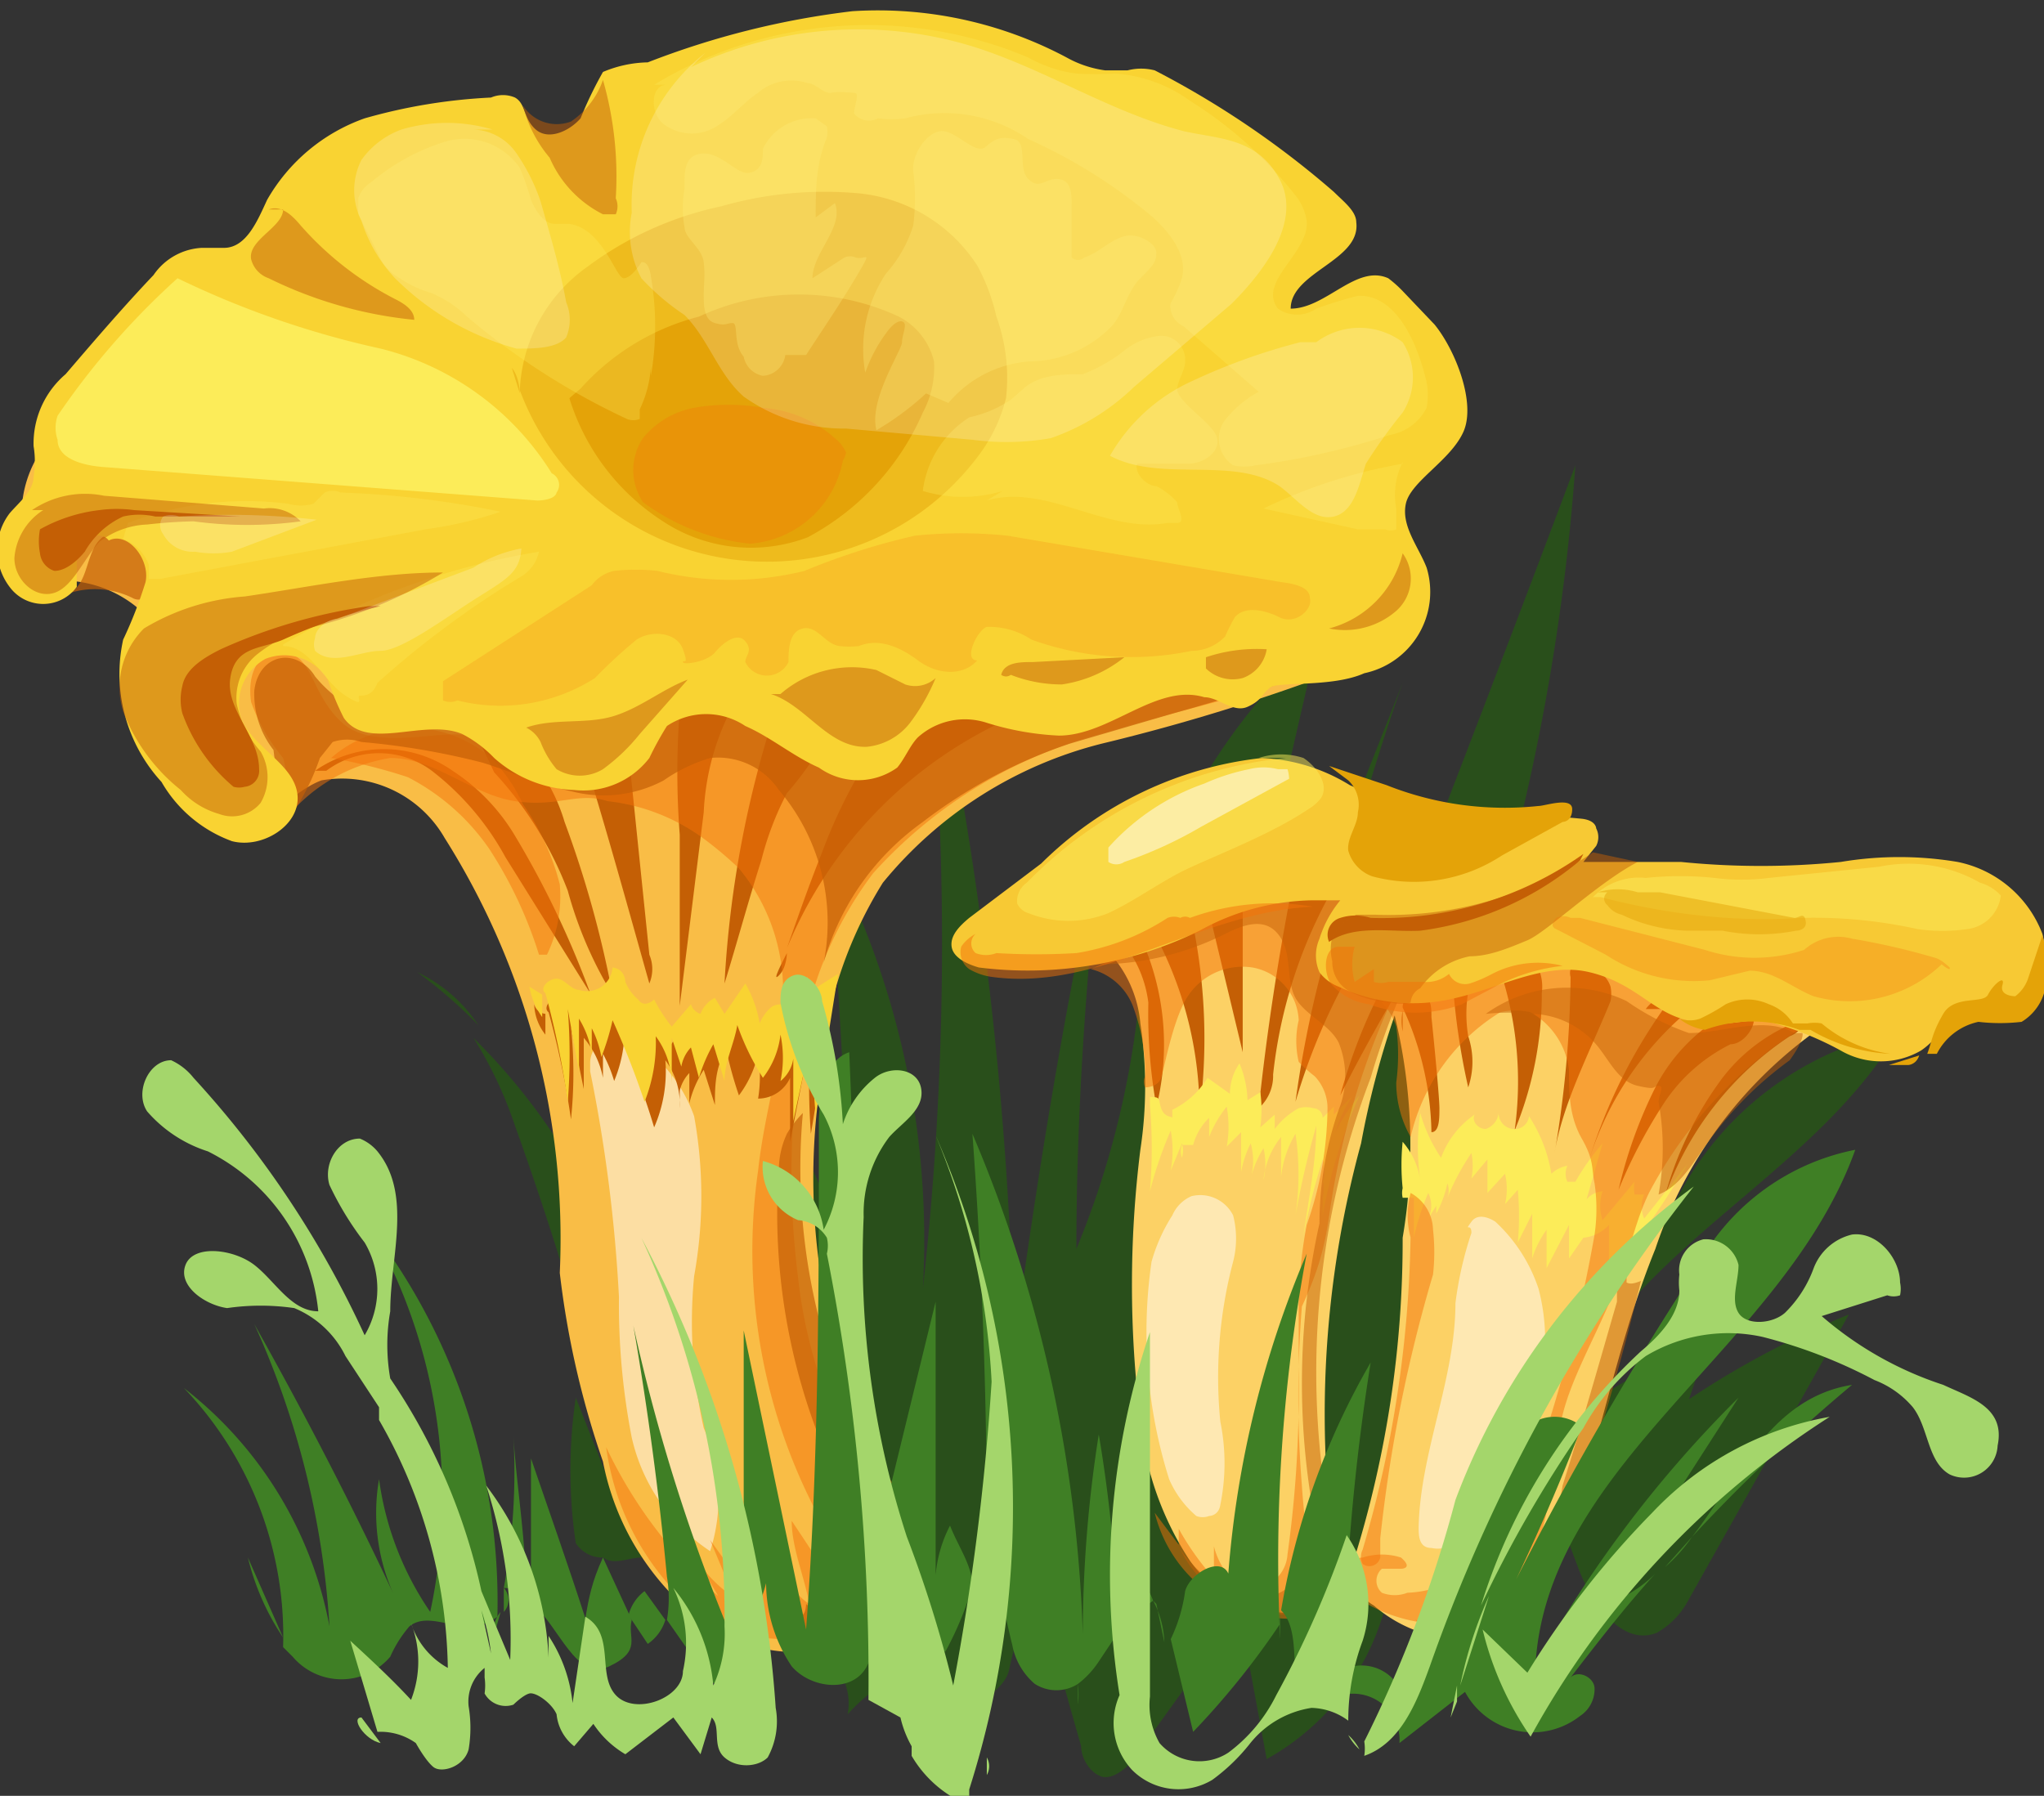 <svg id="Layer_1" data-name="Layer 1" xmlns="http://www.w3.org/2000/svg" viewBox="0 0 12.78 11.23"><rect x="0" y="0" width="12.78" height="11.23" fill="#333333" stroke="none"/><defs><style>.cls-1{fill:#294f1b;}.cls-2{fill:#f9bd46;}.cls-3{fill:#c45f05;}.cls-4{opacity:0.5;}.cls-5{fill:#fff;}.cls-6{fill:#f47208;}.cls-7{fill:#f9d332;}.cls-8{opacity:0.7;}.cls-9{fill:#e4a308;}.cls-10{opacity:0.3;}.cls-11{fill:#fcec59;}.cls-12{opacity:0.2;}.cls-13{fill:#603813;}.cls-14{fill:#fcd165;}.cls-15{fill:#f7c934;}.cls-16{fill:#3f7f25;}.cls-17{fill:#a4d66b;}</style></defs><path class="cls-1" d="M5.84,10.34a3,3,0,0,1,.38.33A.93.93,0,0,0,5.84,10.34Z" transform="translate(-3.23 -4.26)"/><path class="cls-1" d="M7.67,12.53a2.42,2.42,0,0,0-.07-.47A2.42,2.42,0,0,0,7.67,12.53Z" transform="translate(-3.23 -4.26)"/><path class="cls-1" d="M14,12.4a2.94,2.94,0,0,1-1,.7c.34-1,1.56-1.46,2.1-2.39a2,2,0,0,0-1.36,1A3.49,3.49,0,0,1,12.6,13a5.56,5.56,0,0,1,.25-.91,1.41,1.41,0,0,1-.49.48c.13-.7.25-1.39.38-2.09a5.36,5.36,0,0,0-1,1.69,13.68,13.68,0,0,0,1.34-5c-.6,1.6-1.22,3.19-1.84,4.78A14.69,14.69,0,0,1,12,8.53l-1.43,3.63.9-3.9a3.71,3.71,0,0,0-1,1.46,4.54,4.54,0,0,0-.13.9,5.54,5.54,0,0,1-.38,1.45c0-.84.06-1.69.15-2.53-.22,1-.4,2.1-.54,3.15A23.5,23.5,0,0,0,9,8a19.5,19.5,0,0,1,0,4.32,5.28,5.28,0,0,0-.58-2.73l.15,2.55c-.1-.21-.2-.43-.29-.64a9.69,9.69,0,0,1-.09,1.7l-.28-.3a.21.21,0,0,0-.09.18,2.3,2.3,0,0,1-.18-.5,2.3,2.3,0,0,1-.15,1c-.12,0-.15-.2-.16-.33a3.85,3.85,0,0,0-1.14-2.5,2.53,2.53,0,0,1,.26.55,20.66,20.66,0,0,1,.76,2.66L6.83,13a3.1,3.1,0,0,0,0,.91A.2.2,0,0,0,7,14c.07.05.16,0,.24,0,.33,0,.24.61.51.81a.48.48,0,0,1,.49-.26.37.37,0,0,1,.29.43c.16-.18.45-.37.6-.19s.06.1.11.13.27-.08.3-.22.07-.33.22-.37c.07.29.15.57.23.85,0,.08.06.17.13.19s.17-.06.22-.14l.64-.89.17.92A1.54,1.54,0,0,0,11.94,14c.21.06.15.47.37.49s.19-.12.23-.23l.33-.83c.07.21.15.43.23.64s.27.49.49.4a.51.51,0,0,0,.2-.21l1-1.78a5.57,5.57,0,0,0-1,.53Z" transform="translate(-3.23 -4.26)"/><path class="cls-1" d="M12.85,12a1.3,1.3,0,0,0,.17-.38C13,11.79,12.9,11.91,12.85,12Z" transform="translate(-3.23 -4.26)"/><path class="cls-2" d="M11.94,7.83A2.5,2.5,0,0,0,10.63,6.5,6.16,6.16,0,0,0,8.78,6a7.75,7.75,0,0,0-4.6.49,1.58,1.58,0,0,0-.68.57.72.72,0,0,0,0,.84h0a.74.74,0,0,1,.83.53,5.63,5.63,0,0,1,0,.59c0,.19.16.4.36.41s.36-.22.55-.29a.74.74,0,0,1,.77.36,4.69,4.69,0,0,1,.72,2.72A5.55,5.55,0,0,0,7,13.4a1.65,1.65,0,0,0,.62,1,1,1,0,0,0,1.1.05.51.51,0,0,0,.19-.22.59.59,0,0,0,0-.37,7.07,7.07,0,0,0-.4-1,4,4,0,0,1-.16-1.76,2.65,2.65,0,0,1,.4-1.32,2.58,2.58,0,0,1,1.37-.87,12.4,12.4,0,0,0,1.57-.49c.13-.06.28-.15.31-.3A.4.4,0,0,0,11.94,7.83Z" transform="translate(-3.23 -4.26)"/><path class="cls-3" d="M6.06,9.08a.75.75,0,0,0-.86,0h.07a.55.55,0,0,1,.66,0,1.72,1.72,0,0,1,.46.54l.53.85a5.76,5.76,0,0,0-.48-1A1.25,1.25,0,0,0,6.06,9.08Z" transform="translate(-3.23 -4.26)"/><path class="cls-3" d="M6.6,9.07a.54.54,0,0,0-.38-.19l.1.21a2.29,2.29,0,0,1,.46.74,2.51,2.51,0,0,0,.28.65,6.64,6.64,0,0,0-.3-1.08A1.12,1.12,0,0,0,6.6,9.07Z" transform="translate(-3.23 -4.26)"/><path class="cls-3" d="M7.15,8.87s0-.08-.05-.1h0a.4.4,0,0,0-.28.16.76.76,0,0,1,.13.29c.12.4.23.8.34,1.19a.23.23,0,0,0,0-.18Z" transform="translate(-3.23 -4.26)"/><polygon class="cls-3" points="3.54 4.68 3.54 4.67 3.54 4.67 3.54 4.68"/><path class="cls-3" d="M7.82,8.53s0,0-.07,0a.33.33,0,0,0-.27.17,5.1,5.1,0,0,0,0,.78c0,.36,0,.72,0,1.07l.15-1.21a1.57,1.57,0,0,1,.19-.68S7.84,8.56,7.82,8.53Z" transform="translate(-3.23 -4.26)"/><path class="cls-3" d="M8.39,8.88a.25.25,0,0,0,0-.08.13.13,0,0,0-.06-.07.19.19,0,0,0-.16-.06l-.08,0a6.62,6.62,0,0,0-.33,1.74c.08-.26.15-.52.23-.77a1.92,1.92,0,0,1,.16-.42A2,2,0,0,0,8.39,8.88Z" transform="translate(-3.23 -4.26)"/><path class="cls-3" d="M9.66,8.62a0,0,0,0,0,0,0,.49.49,0,0,0-.41-.05.82.82,0,0,0-.2.12A1.73,1.73,0,0,0,8.66,9a3.23,3.23,0,0,0-.29.59c-.08.2-.15.4-.22.6A2.71,2.71,0,0,1,9.57,8.74C9.63,8.72,9.69,8.67,9.66,8.62Z" transform="translate(-3.23 -4.26)"/><path class="cls-3" d="M8.15,10.22s0,.09-.05.14S8.13,10.26,8.15,10.22Z" transform="translate(-3.23 -4.26)"/><g class="cls-4"><path class="cls-5" d="M7.63,13.19a3,3,0,0,1-.06-.95,2.8,2.8,0,0,0,0-1,.92.92,0,0,0-.39-.48.22.22,0,0,0-.17,0,.17.17,0,0,0-.09.14s0,0,0,.06a9.54,9.54,0,0,1,.18,1.41,4.37,4.37,0,0,0,.08.88,1.16,1.16,0,0,0,.49.71A1.08,1.08,0,0,0,7.63,13.19Z" transform="translate(-3.23 -4.26)"/></g><g class="cls-4"><path class="cls-6" d="M7.62,14.06l-.09-.15A.38.38,0,0,0,7.62,14.06Z" transform="translate(-3.23 -4.26)"/></g><g class="cls-4"><path class="cls-6" d="M8.13,14l0-.11A.35.35,0,0,0,8.13,14Z" transform="translate(-3.23 -4.26)"/></g><g class="cls-4"><path class="cls-6" d="M8.69,9.72a2.93,2.93,0,0,1,1.46-.88c.55-.17,1.12-.28,1.65-.5a.66.66,0,0,0-.55,0l-.18.08a2.54,2.54,0,0,1-.39,0c-.32,0-.61.26-.92.21s-.4-.18-.59-.1-.2.19-.32.26a.54.54,0,0,1-.45,0c-.15,0-.29-.13-.44-.18a1,1,0,0,0-.82.13c-.17.12-.32.3-.53.3s-.3-.14-.46-.18-.58.1-.78-.08S5.19,8.35,5,8.34s-.22.18-.2.31A1.16,1.16,0,0,0,5,9,.76.76,0,0,1,5,9.4,1.06,1.06,0,0,1,5.67,9c.28,0,.51.23.78.27s.39-.06.58,0a1.25,1.25,0,0,1,.58.22,2.31,2.31,0,0,1,.24.2,1.2,1.2,0,0,1,.27.89c0,.32-.11.63-.15,1a3.53,3.53,0,0,0,.45,2.29.83.83,0,0,1,.05.35c-.09-.15-.19-.3-.29-.45,0,.17.08.35.11.52A.35.35,0,0,1,8.13,14a1,1,0,0,1,0,.25,3.87,3.87,0,0,1-.27-.43,1.44,1.44,0,0,1,.14.53l-.33-.46.15.36a.84.84,0,0,1-.23-.23l.13.22a2.89,2.89,0,0,1-.7-.93,1.64,1.64,0,0,0,.53,1,.91.91,0,0,0,1,.09.52.52,0,0,0,.19-.2.62.62,0,0,0,0-.53c-.07-.17-.18-.32-.26-.48a3.06,3.06,0,0,1-.26-.94,5.23,5.23,0,0,1,0-1.31A2.37,2.37,0,0,1,8.69,9.72Z" transform="translate(-3.23 -4.26)"/></g><path class="cls-3" d="M6.57,10.54a.32.32,0,0,0,.07.19l0-.13A.08.08,0,0,1,6.57,10.54Z" transform="translate(-3.23 -4.26)"/><path class="cls-3" d="M8.23,10.58l0-.09-.1.19a.08.08,0,0,0-.11,0,.36.36,0,0,0-.07.1,1,1,0,0,0-.08-.25l-.13.2-.06-.11a.22.22,0,0,0-.09.1.09.09,0,0,1-.06-.06,1.34,1.34,0,0,0-.11.14,1,1,0,0,1-.1-.17.07.07,0,0,1-.1,0,.16.16,0,0,1-.07-.11s0-.08-.09-.09a.15.15,0,0,1-.2.14s-.08-.06-.13-.07-.11.06-.07.09h0a5.32,5.32,0,0,1,.14.67,2.79,2.79,0,0,0,0-.58l.08.39v-.32A.54.54,0,0,1,7,11l0-.15a.87.87,0,0,1,.07.17.86.86,0,0,0,.06-.23,4.6,4.6,0,0,1,.19.52.87.87,0,0,0,.07-.42.46.46,0,0,1,.09.3l0-.29,0,.18a.24.24,0,0,1,.06-.11l0,.19a.67.67,0,0,1,.09-.21l.07.22c0-.11,0-.23.07-.35a2.45,2.45,0,0,0,.08.29.68.68,0,0,0,.12-.26.88.88,0,0,1,0,.28A.22.22,0,0,0,8.17,11l0,.4.13-.66a4.17,4.17,0,0,0,0,.61c.05-.29.09-.59.14-.88A1.49,1.49,0,0,1,8.23,10.58Z" transform="translate(-3.23 -4.26)"/><polygon class="cls-3" points="3.38 6.34 3.38 6.34 3.38 6.33 3.38 6.34"/><path class="cls-7" d="M6.54,10.43a.46.46,0,0,0,.08.19l0-.14Z" transform="translate(-3.23 -4.26)"/><path class="cls-7" d="M8.28,10.47l0-.1-.12.19a.09.09,0,0,0-.11,0,.26.26,0,0,0-.07.1.75.75,0,0,0-.09-.25l-.13.19-.06-.1a.18.18,0,0,0-.09.1.09.09,0,0,1-.06-.06l-.12.14a1,1,0,0,1-.11-.17s-.06.06-.1,0a.28.28,0,0,1-.08-.11s0-.08-.08-.09a.16.16,0,0,1-.21.14c-.05,0-.09-.07-.14-.07s-.11.06-.07.09h0a5.47,5.47,0,0,1,.14.68,3.69,3.69,0,0,0,0-.58l.07.39c0-.11,0-.22,0-.33a.58.58,0,0,1,.08.22l0-.16a.64.64,0,0,1,.06.18,1.55,1.55,0,0,0,.07-.23,5.38,5.38,0,0,1,.2.51,1,1,0,0,0,.07-.41.51.51,0,0,1,.1.3l0-.29.06.18a.23.23,0,0,1,.06-.12l.05.19a1,1,0,0,1,.09-.21l.07.23c0-.12.06-.23.08-.35A1.61,1.61,0,0,0,8,11a.54.54,0,0,0,.11-.27.71.71,0,0,1,0,.29.22.22,0,0,0,.08-.14l0,.39.14-.65a3.13,3.13,0,0,0,0,.61l.14-.88Z" transform="translate(-3.23 -4.26)"/><polygon class="cls-7" points="3.36 6.23 3.36 6.23 3.36 6.22 3.36 6.23"/><g class="cls-4"><path class="cls-6" d="M6.73,9.79a1.52,1.52,0,0,0-.23-.5A1,1,0,0,0,6.3,9a.76.76,0,0,0-1,0,3.37,3.37,0,0,1,.48.12,1.39,1.39,0,0,1,.51.45,2.66,2.66,0,0,1,.31.66s0,0,.05,0l0,0A.84.84,0,0,0,6.73,9.79Z" transform="translate(-3.23 -4.26)"/></g><g class="cls-8"><path class="cls-3" d="M3.87,7.62c-.11.09-.08.29-.21.35h0A.53.53,0,0,1,4.06,8a.07.07,0,0,0,.07,0l0,0a.4.4,0,0,0,0-.32A.2.2,0,0,0,3.87,7.62Z" transform="translate(-3.23 -4.26)"/><path class="cls-3" d="M11.08,8.41a4.29,4.29,0,0,0-.5-.07c-.21,0-.38.19-.59.21s-.4-.12-.62-.14a.52.52,0,0,0-.51.29.32.32,0,0,1-.08.14.25.25,0,0,1-.19,0A2.45,2.45,0,0,1,8,8.62a.9.9,0,0,0-.64-.09A1.67,1.67,0,0,0,7,8.78a.52.52,0,0,1-.41.13c-.09,0-.17-.08-.26-.11a1.94,1.94,0,0,0-.54,0,.86.86,0,0,1-.59-.31.26.26,0,0,0-.09-.09c-.12-.07-.27,0-.29.18a.57.57,0,0,0,.12.37L5,9.43A1.51,1.51,0,0,0,5.23,9l.08-.1a.28.28,0,0,1,.18,0,4.64,4.64,0,0,1,.76.13c.19.06.37.14.56.18a.8.8,0,0,0,.57-.07A1,1,0,0,1,7.67,9a.46.46,0,0,1,.43.2,1.28,1.28,0,0,1,.28,1.08A1.62,1.62,0,0,1,9,9.4a3.13,3.13,0,0,1,.92-.49l.65-.19c.43-.12.85-.26,1.28-.4C11.58,8.2,11.33,8.4,11.08,8.41Z" transform="translate(-3.23 -4.26)"/><path class="cls-3" d="M8.08,14.44a.14.14,0,0,0,.09,0H8.08Z" transform="translate(-3.23 -4.26)"/><path class="cls-3" d="M8.07,14.44l-.22-.06Z" transform="translate(-3.23 -4.26)"/><path class="cls-3" d="M8.69,13.38a3.83,3.83,0,0,1-.44-2.16.64.64,0,0,0-.1.13h0a.54.54,0,0,0-.05.21v0a3.88,3.88,0,0,0,.45,2.12,1.12,1.12,0,0,1,.1.31.32.32,0,0,1-.09.3.21.21,0,0,1-.29,0s0,.1-.06.07,0,.07,0,.09h0a.8.8,0,0,0,.4-.08.6.6,0,0,0,.32-.6A1.2,1.2,0,0,0,8.69,13.38Z" transform="translate(-3.23 -4.26)"/></g><path class="cls-7" d="M12.2,6.29,12,6.08A.74.74,0,0,0,11.91,6c-.2-.09-.39.19-.61.19,0-.23.44-.3.41-.54,0-.07-.08-.13-.14-.19a5.67,5.67,0,0,0-1.12-.76.34.34,0,0,0-.17,0l-.14,0a.68.68,0,0,1-.24-.08,2.51,2.51,0,0,0-1.34-.29,5.22,5.22,0,0,0-1.28.32A.75.75,0,0,0,7,4.71,2.46,2.46,0,0,0,6.86,5c-.07.08-.2.14-.28.07s-.06-.16-.13-.2a.19.19,0,0,0-.15,0A3.47,3.47,0,0,0,5.51,5a1.14,1.14,0,0,0-.61.51c-.06.13-.13.3-.27.3l-.14,0a.39.39,0,0,0-.3.17c-.19.2-.37.41-.55.62a.57.57,0,0,0-.2.45.58.58,0,0,1,0,.19c0,.09-.09.16-.15.23a.38.38,0,0,0,0,.46.26.26,0,0,0,.42,0c0-.07,0-.16,0-.23s.15-.13.2-.06l0,0c.12-.06.26.12.23.26A2.69,2.69,0,0,1,4,8.26a1,1,0,0,0,.24.89.84.84,0,0,0,.44.37c.19.05.43-.1.41-.29s-.27-.29-.35-.47a.32.32,0,0,1,.15-.38.32.32,0,0,1,.39.13,1.73,1.73,0,0,0,.1.24c.15.21.5,0,.74.1A.76.76,0,0,1,6.32,9a.79.79,0,0,0,.5.2A.52.52,0,0,0,7.29,9a2,2,0,0,1,.11-.2.44.44,0,0,1,.49,0c.16.07.3.19.46.26a.42.42,0,0,0,.49,0c.05-.06.08-.14.13-.19a.44.44,0,0,1,.43-.09,1.78,1.78,0,0,0,.45.08c.32,0,.61-.33.91-.24.09,0,.18.1.27.06s.09-.08.14-.12.39,0,.59-.09a.52.52,0,0,0,.39-.66c-.05-.13-.16-.26-.13-.4s.28-.27.36-.45S12.33,6.45,12.2,6.29Z" transform="translate(-3.23 -4.26)"/><g class="cls-4"><path class="cls-9" d="M6.48,6.72v0s0-.1-.05-.16Z" transform="translate(-3.23 -4.26)"/><path class="cls-9" d="M9.46,6.24a1.24,1.24,0,0,0-.12-.32,1,1,0,0,0-.73-.45,2.34,2.34,0,0,0-.87.08,2.14,2.14,0,0,0-.84.38,1,1,0,0,0-.42.77,1.65,1.65,0,0,0,2.86.42,1,1,0,0,0,.18-.37A1.12,1.12,0,0,0,9.46,6.24Z" transform="translate(-3.23 -4.26)"/></g><path class="cls-9" d="M9.07,6.52a.43.43,0,0,0-.22-.28,1.48,1.48,0,0,0-1.25,0,1.49,1.49,0,0,0-.74.45l-.07.06a1.41,1.41,0,0,0,.57.76,1,1,0,0,0,.92.11A1.61,1.61,0,0,0,9,6.84.6.6,0,0,0,9.07,6.52Z" transform="translate(-3.23 -4.26)"/><g class="cls-10"><path class="cls-6" d="M8.52,7.09A.24.24,0,0,0,8.45,7,.76.76,0,0,0,8,6.81a1.24,1.24,0,0,0-.43,0A.54.54,0,0,0,7.25,7a.36.36,0,0,0,0,.4,1.36,1.36,0,0,0,.67.26.64.64,0,0,0,.58-.52A.14.14,0,0,0,8.52,7.09Z" transform="translate(-3.23 -4.26)"/></g><path class="cls-11" d="M6.68,7.22a1.76,1.76,0,0,0-1.07-.78A5.7,5.7,0,0,1,4.34,6l0,0a4.77,4.77,0,0,0-.75.86.23.23,0,0,0,0,.15c0,.12.16.16.28.17l2.72.21s.11,0,.12-.05A.08.08,0,0,0,6.68,7.22Z" transform="translate(-3.23 -4.26)"/><g class="cls-10"><path class="cls-11" d="M12,7.16a3.28,3.28,0,0,0-.87.28l.59.13.17,0a.09.09,0,0,0,.07,0s0-.09,0-.13A.46.46,0,0,1,12,7.15Z" transform="translate(-3.23 -4.26)"/><path class="cls-11" d="M10.59,6.7c0-.06.05-.12.05-.18a.15.15,0,0,0-.16-.16.43.43,0,0,0-.23.1A1,1,0,0,1,10,6.6c-.12,0-.27,0-.37.09l-.08.07a.76.76,0,0,1-.26.11A.64.64,0,0,0,9,7.33a.86.86,0,0,0,.5,0l-.1.06c.37-.11.75.21,1.13.14,0,0,0,0,.06,0s0-.09,0-.13a.45.45,0,0,0-.13-.1c-.06,0-.14-.08-.12-.14l.05,0c.08,0,.18,0,.27,0s.2-.07.18-.16S10.61,6.79,10.59,6.7Z" transform="translate(-3.23 -4.26)"/><path class="cls-11" d="M9.16,6.78a.73.73,0,0,1,.51-.26.72.72,0,0,0,.52-.23c.07-.09.09-.21.17-.29s.1-.1.1-.16-.12-.13-.21-.1-.15.1-.24.13a.06.06,0,0,1-.08,0s0,0,0-.06V5.54c0-.07,0-.15-.08-.16s-.12.07-.19,0,0-.23-.09-.25-.12,0-.18.05-.18-.1-.27-.1-.19.14-.18.25a1.34,1.34,0,0,1,0,.34.81.81,0,0,1-.17.3.85.85,0,0,0-.13.62.94.94,0,0,1,.14-.26s.05-.07.09-.06,0,.08,0,.13-.21.36-.16.55a1.78,1.78,0,0,0,.31-.23Z" transform="translate(-3.23 -4.26)"/><path class="cls-11" d="M8.58,5.87a.09.09,0,0,0-.07,0L8.31,6c0-.16.2-.32.14-.47l-.12.09c0-.17,0-.33.07-.5a.17.17,0,0,0,0-.07L8.33,5A.34.34,0,0,0,8,5.19c0,.06,0,.13-.08.15s-.18-.13-.3-.12-.11.13-.11.22a.66.66,0,0,0,0,.24c0,.07.11.13.12.22s0,.13,0,.2,0,.16.07.18.07,0,.11,0,0,.13.07.21A.15.15,0,0,0,8,6.61a.15.15,0,0,0,.14-.13l.13,0c.11-.17.22-.33.32-.5S8.64,5.89,8.58,5.87Z" transform="translate(-3.23 -4.26)"/><path class="cls-11" d="M7.24,5.9S7.18,6,7.13,6,7,5.69,6.79,5.66H6.7c-.07,0-.12-.08-.15-.15a1.59,1.59,0,0,0-.07-.2A.42.42,0,0,0,6,5.15a1.33,1.33,0,0,0-.45.25.19.19,0,0,0-.08.1s0,.07,0,.1l.13.26A.3.3,0,0,0,5.73,6a.66.66,0,0,0,.19.09.7.7,0,0,1,.23.15,4.49,4.49,0,0,0,1,.64.11.11,0,0,0,.08,0s0,0,0-.06a.73.73,0,0,0,.07-.36l0,.15a1.84,1.84,0,0,0,0-.62S7.29,5.89,7.24,5.9Z" transform="translate(-3.23 -4.26)"/><path class="cls-11" d="M12.14,6.61c-.06-.23-.19-.51-.42-.5a2.58,2.58,0,0,0-.26.08.21.21,0,0,1-.24,0c-.13-.17.2-.35.18-.55a.34.34,0,0,0-.08-.17,2.58,2.58,0,0,0-.65-.58.9.9,0,0,0-.47-.17,1.93,1.93,0,0,1-.24,0,.82.82,0,0,1-.3-.1,2.58,2.58,0,0,0-2.34.17l.08,0c-.11,0-.11.2,0,.26a.29.29,0,0,0,.31,0c.1-.06.17-.15.26-.21a.32.32,0,0,1,.31-.06c.05,0,.1.07.15.06s.1,0,.14,0,0,.08,0,.13A.12.12,0,0,0,8.72,5,.65.65,0,0,0,8.89,5a.93.93,0,0,1,.77.13,3.31,3.31,0,0,1,.78.49c.12.11.23.26.17.41s-.07.11-.06.17a.14.14,0,0,0,.08.1l.47.41a.67.67,0,0,0-.22.19.2.2,0,0,0,.06.27.33.33,0,0,0,.14,0,4.66,4.66,0,0,0,.84-.19.32.32,0,0,0,.23-.17A.43.43,0,0,0,12.14,6.61Z" transform="translate(-3.23 -4.26)"/><path class="cls-11" d="M6.36,7.46a5.91,5.91,0,0,0-1-.12.12.12,0,0,0-.1,0l-.07.07a.29.29,0,0,1-.16,0,2.07,2.07,0,0,0-1,.12L4,7.63a.28.28,0,0,1,.16.16s0,.08,0,.09h.07l1.66-.31A2.49,2.49,0,0,0,6.36,7.46Z" transform="translate(-3.23 -4.26)"/><path class="cls-11" d="M5,8.3c.17,0,.25.22.39.31s.06,0,.09,0,.08,0,.11-.08a5.86,5.86,0,0,1,.89-.66.24.24,0,0,0,.12-.16A4.64,4.64,0,0,0,5,8.29Z" transform="translate(-3.23 -4.26)"/></g><g class="cls-4"><path class="cls-3" d="M4.13,8.19l0,0A.52.52,0,0,0,4,8.71a1.16,1.16,0,0,0,.36.49.51.51,0,0,0,.24.15.23.23,0,0,0,.26-.07.32.32,0,0,0,0-.32.66.66,0,0,1-.15-.3.35.35,0,0,1,.13-.31.92.92,0,0,1,.31-.16A2.89,2.89,0,0,0,6,7.84c-.41,0-.83.09-1.24.15A1.42,1.42,0,0,0,4.13,8.19Z" transform="translate(-3.23 -4.26)"/><path class="cls-3" d="M4.44,7.52a2.5,2.5,0,0,0,.67,0,.27.27,0,0,0-.23-.08l-1-.08a.59.59,0,0,0-.45.09l.07,0a.39.39,0,0,0-.18.3c0,.13.12.25.24.22s.19-.21.29-.32a.52.52,0,0,1,.3-.11A3.16,3.16,0,0,1,4.44,7.52Z" transform="translate(-3.23 -4.26)"/><path class="cls-3" d="M4.8,5.88A.17.17,0,0,0,4.91,6a2.64,2.64,0,0,0,.91.26c0-.06-.06-.1-.12-.13a2,2,0,0,1-.59-.46c-.05-.06-.12-.13-.2-.1H5C5,5.68,4.78,5.76,4.8,5.88Z" transform="translate(-3.23 -4.26)"/><path class="cls-3" d="M6.66,5.23A.71.71,0,0,0,7,5.6l.08,0a.12.12,0,0,0,0-.1A2.19,2.19,0,0,0,7,4.76a.52.52,0,0,1-.2.26.25.25,0,0,1-.3-.1.8.8,0,0,0,.17.33Z" transform="translate(-3.23 -4.26)"/><path class="cls-3" d="M6.52,8.81a.2.2,0,0,1,.09.09.59.59,0,0,0,.1.17.28.28,0,0,0,.29,0,1.2,1.2,0,0,0,.23-.22l.3-.34c-.16.06-.3.18-.47.23S6.69,8.75,6.52,8.81Z" transform="translate(-3.23 -4.26)"/><path class="cls-3" d="M6.48,8.83l0,0h0Z" transform="translate(-3.23 -4.26)"/><path class="cls-3" d="M8.89,8.54l-.18-.09a.68.68,0,0,0-.6.15l-.06,0c.22.07.36.34.6.33a.39.39,0,0,0,.27-.15,1.28,1.28,0,0,0,.16-.28A.19.19,0,0,1,8.89,8.54Z" transform="translate(-3.23 -4.26)"/><path class="cls-3" d="M9.86,8.61h0Z" transform="translate(-3.23 -4.26)"/><path class="cls-3" d="M9.89,8.61h0Z" transform="translate(-3.23 -4.26)"/><path class="cls-3" d="M9.69,8.4c-.08,0-.18,0-.2.08a0,0,0,0,0,0,0,.05.05,0,0,0,.06,0,.87.87,0,0,0,.32.06.81.81,0,0,0,.39-.17Z" transform="translate(-3.23 -4.26)"/><path class="cls-3" d="M10.77,8.37v.07A.24.24,0,0,0,11,8.5a.23.23,0,0,0,.15-.18A1,1,0,0,0,10.77,8.37Z" transform="translate(-3.23 -4.26)"/><path class="cls-3" d="M12,7.72v0a.64.64,0,0,1-.46.47.49.49,0,0,0,.42-.11A.27.27,0,0,0,12,7.72Z" transform="translate(-3.23 -4.26)"/></g><g class="cls-12"><path class="cls-6" d="M11.42,8c0-.07-.1-.09-.18-.1L9.53,7.61a2.79,2.79,0,0,0-.58,0,4.26,4.26,0,0,0-.69.22,1.91,1.91,0,0,1-.92,0,1.24,1.24,0,0,0-.27,0h0v0l0,0a.23.23,0,0,0-.14.09L6,8.52S6,8.6,6,8.64a.11.11,0,0,0,.09,0,1.1,1.1,0,0,0,.86-.14,3,3,0,0,1,.26-.24c.09-.06.25-.05.29.06s0,.06,0,.08.15,0,.2-.06.14-.13.19-.07,0,.09,0,.13a.15.15,0,0,0,.27,0c0-.07,0-.19.09-.21s.14.1.23.11a.56.56,0,0,0,.12,0c.12-.05.25,0,.37.09s.28.1.37,0c-.09,0,0-.19.06-.21a.48.48,0,0,1,.28.08,1.84,1.84,0,0,0,1,.07.29.29,0,0,0,.21-.09,1.33,1.33,0,0,1,.06-.12c.06-.07.18-.05.28,0S11.44,8.07,11.42,8Z" transform="translate(-3.23 -4.26)"/></g><path class="cls-3" d="M4.07,7.45a.81.81,0,0,0-.22,0,1,1,0,0,0-.37.12v0a.4.4,0,0,0,0,.15.13.13,0,0,0,.09.11c.07,0,.14-.06.19-.12A.53.53,0,0,1,4,7.49a.44.44,0,0,1,.2,0h.53Z" transform="translate(-3.23 -4.26)"/><path class="cls-3" d="M5,8.26a3.39,3.39,0,0,1,.61-.21H5.54a3.41,3.41,0,0,0-.93.27c-.1.05-.22.12-.24.23a.35.35,0,0,0,0,.17,1.07,1.07,0,0,0,.32.46.13.13,0,0,0,.07,0,.1.1,0,0,0,.09-.11c0-.21-.21-.37-.18-.57S4.86,8.32,5,8.26Z" transform="translate(-3.23 -4.26)"/><g class="cls-12"><path class="cls-5" d="M10.93,6.16c.21-.21.44-.52.3-.78s-.38-.25-.6-.3c-.46-.12-.87-.39-1.32-.53a2.44,2.44,0,0,0-1.76.13l.09-.09a1.21,1.21,0,0,0-.46,1A.62.62,0,0,0,7.24,6a1.49,1.49,0,0,0,.27.23c.15.15.21.37.37.51a1.08,1.08,0,0,0,.64.2l.79.07A1.6,1.6,0,0,0,9.8,7a1.41,1.41,0,0,0,.52-.32Z" transform="translate(-3.23 -4.26)"/><path class="cls-5" d="M6.61,5.52a1.2,1.2,0,0,0-.15-.3.34.34,0,0,0-.29-.15l.14,0a1,1,0,0,0-.57,0,.53.53,0,0,0-.25.19.42.42,0,0,0,0,.38A.94.94,0,0,0,5.7,6a1.71,1.71,0,0,0,.76.44c.11,0,.25,0,.31-.07a.28.28,0,0,0,0-.22C6.73,5.93,6.67,5.73,6.61,5.52Z" transform="translate(-3.23 -4.26)"/><path class="cls-5" d="M12,6.4a.45.45,0,0,0-.54,0h.07l-.17,0a3.81,3.81,0,0,0-.67.24,1.13,1.13,0,0,0-.52.47s0,0,0,0l0,0c.32.17.77,0,1.06.19.11.08.21.22.34.19s.16-.21.2-.33A3.23,3.23,0,0,1,12,6.84.41.41,0,0,0,12,6.4Z" transform="translate(-3.23 -4.26)"/><path class="cls-5" d="M5.34,8.13c-.06,0-.14.06-.14.12a.12.12,0,0,0,0,.08c.11.1.28,0,.41,0s.41-.21.6-.33.27-.16.28-.31a.79.79,0,0,0-.3.12Z" transform="translate(-3.23 -4.26)"/><path class="cls-5" d="M5.3,7.46l-.1,0h0Z" transform="translate(-3.23 -4.26)"/><path class="cls-5" d="M4.35,7.49a.14.14,0,0,0-.1,0,.09.09,0,0,0,0,.11.21.21,0,0,0,.2.11.64.64,0,0,0,.23,0l.53-.2A4.83,4.83,0,0,0,4.35,7.49Z" transform="translate(-3.23 -4.26)"/></g><path class="cls-13" d="M6,6.87a0,0,0,1,0,0,0A0,0,0,1,0,6,6.87Z" transform="translate(-3.23 -4.26)"/><path class="cls-13" d="M4.79,6.38s0,0,0,0A0,0,0,1,0,4.79,6.38Z" transform="translate(-3.23 -4.26)"/><path class="cls-13" d="M5.61,7.94s0,0,0,0A0,0,0,1,0,5.61,7.94Z" transform="translate(-3.23 -4.26)"/><path class="cls-13" d="M5.12,7.24a0,0,0,1,0,0,0A0,0,0,1,0,5.12,7.24Z" transform="translate(-3.23 -4.26)"/><path class="cls-13" d="M7.13,7.94a0,0,0,1,0,0,0S7.15,7.94,7.13,7.94Z" transform="translate(-3.23 -4.26)"/><path class="cls-13" d="M6.8,8.47a0,0,0,1,0,0,0S6.82,8.47,6.8,8.47Z" transform="translate(-3.23 -4.26)"/><path class="cls-13" d="M8.72,8.26s0,0,0,0A0,0,0,1,0,8.72,8.26Z" transform="translate(-3.23 -4.26)"/><path class="cls-13" d="M7.86,7.77s0,0,0,0A0,0,0,1,0,7.86,7.77Z" transform="translate(-3.23 -4.26)"/><path class="cls-13" d="M9.75,8.3a0,0,0,0,0,0,0S9.77,8.3,9.75,8.3Z" transform="translate(-3.23 -4.26)"/><path class="cls-13" d="M8.85,7.81a0,0,0,1,0,0,0S8.87,7.81,8.85,7.81Z" transform="translate(-3.23 -4.26)"/><path class="cls-13" d="M9.79,7.9a0,0,0,1,0,0,0S9.81,7.9,9.79,7.9Z" transform="translate(-3.23 -4.26)"/><path class="cls-13" d="M9.34,7.08a0,0,0,1,0,0,0S9.36,7.08,9.34,7.08Z" transform="translate(-3.23 -4.26)"/><path class="cls-13" d="M11.18,7.44a0,0,0,0,0,0,0A0,0,0,0,0,11.18,7.44Z" transform="translate(-3.23 -4.26)"/><path class="cls-13" d="M5.9,8.1a0,0,0,1,0,0,0S5.92,8.1,5.9,8.1Z" transform="translate(-3.23 -4.26)"/><path class="cls-13" d="M6.63,8.22s0,0,0,0S6.66,8.22,6.63,8.22Z" transform="translate(-3.23 -4.26)"/><path class="cls-13" d="M6.39,8.84a0,0,0,1,0,0,0S6.41,8.84,6.39,8.84Z" transform="translate(-3.23 -4.26)"/><path class="cls-13" d="M3.6,7s0,0,0,0S3.63,7,3.6,7Z" transform="translate(-3.23 -4.26)"/><path class="cls-13" d="M7,7.81s0,0,0,0A0,0,0,1,0,7,7.81Z" transform="translate(-3.23 -4.26)"/><path class="cls-13" d="M7.45,8s0,0,0,0A0,0,0,1,0,7.45,8Z" transform="translate(-3.23 -4.26)"/><path class="cls-13" d="M8.85,7.61a0,0,0,1,0,0,0S8.87,7.61,8.85,7.61Z" transform="translate(-3.23 -4.26)"/><path class="cls-13" d="M8.89,7.49a0,0,0,1,0,0,0S8.91,7.49,8.89,7.49Z" transform="translate(-3.23 -4.26)"/><path class="cls-13" d="M8.89,7.24a0,0,0,1,0,0,0S8.91,7.24,8.89,7.24Z" transform="translate(-3.23 -4.26)"/><path class="cls-13" d="M8.35,7.65s0,0,0,0S8.38,7.65,8.35,7.65Z" transform="translate(-3.23 -4.26)"/><path class="cls-13" d="M7.08,7.65s0,0,0,0S7.11,7.65,7.08,7.65Z" transform="translate(-3.23 -4.26)"/><path class="cls-13" d="M6.84,7.61a0,0,0,1,0,0,0A0,0,0,1,0,6.84,7.61Z" transform="translate(-3.23 -4.26)"/><path class="cls-13" d="M7.29,7.85a0,0,0,0,0,0,.05A0,0,0,0,0,7.29,7.85Z" transform="translate(-3.23 -4.26)"/><path class="cls-13" d="M7.58,7.69h0a0,0,0,1,0,0,0h0S7.6,7.69,7.58,7.69Z" transform="translate(-3.23 -4.26)"/><path class="cls-13" d="M8.15,7.81a0,0,0,1,0,0,0A0,0,0,1,0,8.15,7.81Z" transform="translate(-3.23 -4.26)"/><path class="cls-13" d="M8.68,7.57s0,0,0,0A0,0,0,1,0,8.68,7.57Z" transform="translate(-3.23 -4.26)"/><path class="cls-13" d="M8.48,5.68a0,0,0,1,0,0,0S8.5,5.68,8.48,5.68Z" transform="translate(-3.23 -4.26)"/><path class="cls-13" d="M7.17,5.68a0,0,0,1,0,0,0S7.19,5.68,7.17,5.68Z" transform="translate(-3.23 -4.26)"/><path class="cls-13" d="M6.63,6.46s0,0,0,0S6.66,6.46,6.63,6.46Z" transform="translate(-3.23 -4.26)"/><path class="cls-13" d="M8.23,5.89s0,0,0,0A0,0,0,1,0,8.23,5.89Z" transform="translate(-3.23 -4.26)"/><path class="cls-13" d="M9.66,6.38s0,0,0,0S9.69,6.38,9.66,6.38Z" transform="translate(-3.23 -4.26)"/><path class="cls-14" d="M14.68,10.56l0,0a4.19,4.19,0,0,0-1.9-.46,2.29,2.29,0,0,0-.52,0,2.2,2.2,0,0,1,.3-.31,2.76,2.76,0,0,0-2.38,0,.81.81,0,0,0-.33.25h.07a.75.75,0,0,1,.44.62,2.62,2.62,0,0,1,0,.79,6.82,6.82,0,0,0,0,1.69,1.94,1.94,0,0,0,.31.88.77.77,0,0,0,.83.3.19.19,0,0,0,.12-.09.28.28,0,0,0,0-.13c0-.23-.08-.46-.1-.69a6.42,6.42,0,0,1,.22-2,5.54,5.54,0,0,1,.21-.8A3.44,3.44,0,0,1,12,12a6.69,6.69,0,0,1-.3,2,.29.29,0,0,0,0,.16.28.28,0,0,0,.12.14.87.87,0,0,0,.64.21c.34-.07.51-.44.61-.77.18-.55.29-1.13.51-1.67a2.75,2.75,0,0,1,1-1.36C14.65,10.68,14.72,10.61,14.68,10.56Z" transform="translate(-3.23 -4.26)"/><path class="cls-3" d="M10.17,10.19a.06.06,0,0,1,0-.07l-.05,0Z" transform="translate(-3.23 -4.26)"/><path class="cls-3" d="M10.28,10.07a.1.1,0,0,0-.11,0,.74.74,0,0,1,.24.46,3.26,3.26,0,0,0,.06.7.13.13,0,0,0,0-.09,1.61,1.61,0,0,0-.1-1A.23.23,0,0,0,10.28,10.07Z" transform="translate(-3.23 -4.26)"/><path class="cls-3" d="M10.58,9.89c-.05,0-.08,0-.1.1v0s0,.12,0,.17a2.36,2.36,0,0,1,.25,1.06A3.57,3.57,0,0,0,10.68,10C10.67,10,10.64,9.89,10.58,9.89Z" transform="translate(-3.23 -4.26)"/><path class="cls-3" d="M10.84,9.76l-.08.08.24,1c0-.32,0-.65,0-1a.06.06,0,0,0,0-.06C11,9.73,10.9,9.72,10.84,9.76Z" transform="translate(-3.23 -4.26)"/><path class="cls-3" d="M10.72,9.93l0-.09h0Z" transform="translate(-3.23 -4.26)"/><path class="cls-3" d="M11.51,9.74l0,0a.21.21,0,0,0-.2.06c-.09.46-.16.92-.21,1.39a.27.27,0,0,0,.09-.21,3,3,0,0,1,.34-1.1S11.54,9.77,11.51,9.74Z" transform="translate(-3.23 -4.26)"/><path class="cls-3" d="M11.25,9.79a.2.2,0,0,0,0,.11Z" transform="translate(-3.23 -4.26)"/><path class="cls-3" d="M11.25,9.79l0,0v0Z" transform="translate(-3.23 -4.26)"/><path class="cls-3" d="M11.91,9.79a.17.17,0,0,0-.12,0h0v0a.1.1,0,0,0-.07,0,.4.4,0,0,0-.07.13,2.14,2.14,0,0,0-.16.42,6.83,6.83,0,0,0-.16.81,3.92,3.92,0,0,1,.54-1.13C11.92,10,12,9.86,11.91,9.79Z" transform="translate(-3.23 -4.26)"/><path class="cls-3" d="M12.28,9.84a0,0,0,0,0,0,0l-.09.09.06-.07a3.38,3.38,0,0,0-.64,1.25,11.26,11.26,0,0,1,.71-1.21S12.3,9.85,12.28,9.84Z" transform="translate(-3.23 -4.26)"/><path class="cls-3" d="M12,10.58v0h0v0Z" transform="translate(-3.23 -4.26)"/><path class="cls-3" d="M12,10.58a.33.33,0,0,0,0,.13Z" transform="translate(-3.23 -4.26)"/><path class="cls-3" d="M12.18,10.62c0-.06,0-.14-.08-.15a.09.09,0,0,0-.1.09,1.93,1.93,0,0,1,.18.78c.05,0,.05-.09.05-.15S12.2,10.81,12.18,10.62Z" transform="translate(-3.23 -4.26)"/><path class="cls-3" d="M12.28,10.5a.3.3,0,0,0,0-.13v0h0Z" transform="translate(-3.23 -4.26)"/><path class="cls-3" d="M12.39,10.27s-.07,0-.08.08a4.33,4.33,0,0,0,.1.71.5.5,0,0,0,0-.32.86.86,0,0,1,0-.28.2.2,0,0,0,0-.11S12.42,10.27,12.39,10.27Z" transform="translate(-3.23 -4.26)"/><path class="cls-3" d="M12.61,10.33a2.21,2.21,0,0,1,.09,1,2.24,2.24,0,0,0,.17-.86.29.29,0,0,0-.06-.22A.14.14,0,0,0,12.61,10.33Z" transform="translate(-3.23 -4.26)"/><path class="cls-3" d="M12.6,10.37a.08.08,0,0,1,0,0s0,0,0,0Z" transform="translate(-3.23 -4.26)"/><path class="cls-3" d="M13.3,10.52a.24.24,0,0,0,0-.09.17.17,0,0,0-.11-.11h-.14s0,0,0,0a.09.09,0,0,0,0,.05,6.82,6.82,0,0,1-.1,1.1C13,11.16,13.17,10.84,13.3,10.52Z" transform="translate(-3.23 -4.26)"/><path class="cls-3" d="M13.73,10.63s.09-.07.08-.12a.09.09,0,0,0,0,0,.22.22,0,0,0-.29.06l.11,0a3.36,3.36,0,0,0-.46.93A2,2,0,0,1,13.73,10.63Z" transform="translate(-3.23 -4.26)"/><path class="cls-3" d="M14.05,10.79c.06,0,.12-.06.14-.12s0-.14-.11-.15a.24.24,0,0,0-.19.11l.17-.05a1.11,1.11,0,0,0-.48.48,2.87,2.87,0,0,0-.23.64,3.2,3.2,0,0,1,.27-.52A1.07,1.07,0,0,1,14.05,10.79Z" transform="translate(-3.23 -4.26)"/><path class="cls-3" d="M14.48,10.64v0h0Z" transform="translate(-3.23 -4.26)"/><path class="cls-3" d="M14,11a2.21,2.21,0,0,0-.36.74,2,2,0,0,1,.78-1,.16.16,0,0,0,.1-.11A1.09,1.09,0,0,0,14,11Z" transform="translate(-3.23 -4.26)"/><g class="cls-4"><path class="cls-5" d="M10.68,11.74a.23.23,0,0,0-.12.12,1.08,1.08,0,0,0-.13.29,3.06,3.06,0,0,0,.11,1.36.63.63,0,0,0,.17.23.11.11,0,0,0,.08,0s.06,0,.07-.07a1.3,1.3,0,0,0,0-.52,2.83,2.83,0,0,1,.08-1,.58.58,0,0,0,0-.29A.23.23,0,0,0,10.68,11.74Z" transform="translate(-3.23 -4.26)"/></g><g class="cls-4"><path class="cls-5" d="M12.85,12.32a1,1,0,0,0-.27-.42s-.1-.07-.15,0,0,0,0,.07a2.26,2.26,0,0,0-.1.44c0,.47-.22.93-.23,1.4,0,.05,0,.13.08.13a.19.19,0,0,0,.08,0,1.59,1.59,0,0,0,.58-.94A1.28,1.28,0,0,0,12.85,12.32Z" transform="translate(-3.23 -4.26)"/></g><path class="cls-11" d="M11.69,11.11l-.12.12,0-.05-.07.07a.06.06,0,0,0-.06-.06.16.16,0,0,0-.09,0,.47.47,0,0,0-.15.13l0-.09-.09.08a.81.81,0,0,0,0-.22l-.08.05a.64.64,0,0,0-.05-.23.33.33,0,0,0-.06.19L10.78,11a.53.53,0,0,1-.22.2l0,0s0,.06,0,.05-.05,0-.07-.06,0-.07-.07-.07l0,.2,0-.15a3.27,3.27,0,0,1,0,.54,2.43,2.43,0,0,1,.13-.38.69.69,0,0,1,0,.25l.07-.17a.15.15,0,0,1,0,.09.11.11,0,0,1,0-.08s.06,0,.07,0a.37.37,0,0,1,.1-.17l0,.12a.72.72,0,0,1,.11-.19.7.7,0,0,1,0,.25l.09-.09v.25a.64.64,0,0,1,.06-.18.41.41,0,0,1,0,.22.64.64,0,0,1,.08-.19.44.44,0,0,1,0,.2.5.5,0,0,1,.11-.27l0,.25a.66.66,0,0,1,.09-.27,1.74,1.74,0,0,1,0,.51,5.66,5.66,0,0,1,.13-.56c0,.23-.05.46-.08.69a4.21,4.21,0,0,1,.12-.48.29.29,0,0,1,0,.16l0-.05a.3.3,0,0,1,0,.13v.11a3.26,3.26,0,0,1,.23-.75,1.14,1.14,0,0,0-.15.23A.74.74,0,0,1,11.69,11.11Z" transform="translate(-3.23 -4.26)"/><path class="cls-11" d="M13.78,11.54l-.27.34a.19.19,0,0,1,0-.15,0,0,0,0,1-.06,0,.24.24,0,0,1,0-.08l-.2.24a.28.28,0,0,1,0-.18.14.14,0,0,0-.1.05l.1-.35a1.46,1.46,0,0,0-.17.24s0,0,0,0,0,0-.05,0a.12.12,0,0,1,0-.1.19.19,0,0,0-.1.05.93.93,0,0,0-.14-.36.09.09,0,0,1-.1.08.1.1,0,0,1-.09-.1.12.12,0,0,1-.08.1c-.05,0-.09-.05-.07-.09a.56.56,0,0,0-.21.27,1,1,0,0,1-.13-.28,1.48,1.48,0,0,0,0,.42A.47.47,0,0,0,12,11.4a1.43,1.43,0,0,0,0,.29.13.13,0,0,0,0,.06l.07,0h0V12a1.52,1.52,0,0,1,.09-.28.18.18,0,0,1,0,.16l.05-.08s0,0,0,.05a.73.73,0,0,0,.07-.19.13.13,0,0,1,0,.09,1.51,1.51,0,0,1,.15-.28.41.41,0,0,1,0,.16l.1-.12,0,.21.11-.12a.41.41,0,0,1,0,.19l.08-.09a1.82,1.82,0,0,1,0,.33l.09-.18v.28a.61.61,0,0,1,.09-.18l0,.24.14-.27v.21l.09-.13a.25.25,0,0,0,.16-.08c0,.11,0,.22,0,.32A5.58,5.58,0,0,0,13.78,11.54Zm-1.71.32v0A0,0,0,0,1,12.07,11.86Z" transform="translate(-3.23 -4.26)"/><g class="cls-4"><path class="cls-6" d="M11.55,11.8a4.91,4.91,0,0,1,.78-2,1,1,0,0,1-.59.11l-.15-.07-.08,0c-.07,0-.13.05-.19.05a.5.5,0,0,1-.13,0,.7.7,0,0,0-.14,0l-1,.43a.38.38,0,0,1,.27.25,1.2,1.2,0,0,1,.07.42.08.08,0,0,0,0,.07s.08,0,.1-.06.07-.35.16-.5a.41.41,0,0,1,.41-.19.35.35,0,0,1,.29.33.57.57,0,0,0,0,.26.81.81,0,0,0,.1.09.29.29,0,0,1,.08.21,2.23,2.23,0,0,1-.13.72,2.84,2.84,0,0,0-.05.58c0,.18,0,.36,0,.54a7.3,7.3,0,0,1-.07.94.23.23,0,0,1-.08.16c-.07,0-.15,0-.21-.06l0,.11a.48.48,0,0,1-.17-.26l0,.2a1.73,1.73,0,0,1-.22-.31l0,.1-.15-.2a.87.87,0,0,0,.91.66.14.14,0,0,0,.1,0c.05,0,0-.11,0-.18a4.62,4.62,0,0,1-.09-.65,7,7,0,0,1,0-1.12C11.5,12.15,11.52,12,11.55,11.8Z" transform="translate(-3.23 -4.26)"/></g><g class="cls-4"><path class="cls-6" d="M11.82,10.49h0l-.1,0Z" transform="translate(-3.23 -4.26)"/></g><g class="cls-4"><path class="cls-6" d="M13.44,10.3a3.67,3.67,0,0,0-1.54.18.13.13,0,0,0,0,0l-.09,0a.38.38,0,0,1,.15.2,1.34,1.34,0,0,1,0,.35.69.69,0,0,0,.09.34,1.24,1.24,0,0,1,.56-.78.42.42,0,0,1,.19,0,.48.48,0,0,1,.24.36c0,.14,0,.29.08.43s.06.19.08.28a1.12,1.12,0,0,1,0,.32,9.32,9.32,0,0,1-.42,1.57,1.18,1.18,0,0,1-.34.51.67.67,0,0,1-.41.16.22.22,0,0,1-.16,0,.1.1,0,0,1,0-.15l.12,0s.08,0,0-.07a.39.39,0,0,0-.24,0c-.08,0-.14.12-.1.19a.19.19,0,0,0,.11.09,1,1,0,0,0,.62.13.75.75,0,0,0,.49-.57c.07-.25.07-.52.14-.77s.24-.53.34-.81.11-.37.19-.54a2.72,2.72,0,0,1,1-1.06A5.16,5.16,0,0,0,13.44,10.3Z" transform="translate(-3.23 -4.26)"/></g><g class="cls-4"><path class="cls-6" d="M11.86,14s0-.07,0-.12a9.27,9.27,0,0,1,.33-1.65,1.26,1.26,0,0,0,0-.28.27.27,0,0,0-.14-.23.53.53,0,0,0,0,.28l0-.05a7.29,7.29,0,0,1-.3,2,.1.1,0,0,0,0,.09A.07.07,0,0,0,11.86,14Z" transform="translate(-3.23 -4.26)"/></g><g class="cls-4"><path class="cls-3" d="M11.87,9.94l-.38-.08a1.43,1.43,0,0,0-.46,0,2.79,2.79,0,0,0-1,.37l-.14.05a1.79,1.79,0,0,0,1-.18c.1-.05.24-.11.33,0s.05.26.1.38.22.18.28.3a.56.56,0,0,1,0,.42,2.16,2.16,0,0,0-.12.71s0,0,0,0a4.61,4.61,0,0,0,0,2,.4.4,0,0,1,0,.15.12.12,0,0,1-.1.1h-.05l-.08.05a.36.36,0,0,1-.36,0,1,1,0,0,1-.28-.26.75.75,0,0,0,.44.38.5.5,0,0,0,.32,0,.28.28,0,0,0,.2-.22.51.51,0,0,0,0-.21,5.15,5.15,0,0,1,.23-2.9,4.46,4.46,0,0,1,.2-.55,4.44,4.44,0,0,1,.39-.63A.91.91,0,0,1,11.87,9.94Z" transform="translate(-3.23 -4.26)"/><path class="cls-3" d="M14.5,10.72l-.05,0c-.19-.11-.44,0-.66,0a1.6,1.6,0,0,1-.39-.2.87.87,0,0,0-.88.08,1.41,1.41,0,0,1,.29,0,.55.55,0,0,1,.39.18c.09.1.14.24.27.27s.09,0,.13,0,0,.06,0,.1a1.62,1.62,0,0,1,0,.58c.13-.05.21-.19.29-.3a2.26,2.26,0,0,1,.53-.54S14.51,10.77,14.5,10.72Z" transform="translate(-3.23 -4.26)"/><path class="cls-3" d="M12.49,10.55l0,0-.15,0Z" transform="translate(-3.23 -4.26)"/><path class="cls-3" d="M13.4,12.28v0h0s0-.07,0-.11,0-.08-.06-.07l0,.3h0c-.11.38-.22.77-.34,1.15a1.21,1.21,0,0,1-.45.77.64.64,0,0,1-.47.07.55.55,0,0,0,.58,0,1,1,0,0,0,.4-.62c.16-.49.31-1,.43-1.5C13.44,12.29,13.42,12.29,13.4,12.28Z" transform="translate(-3.23 -4.26)"/></g><path class="cls-15" d="M16,10.1a.72.72,0,0,0-.53-.45,2.21,2.21,0,0,0-.73,0,5,5,0,0,1-1,0l-.61,0,.08-.1a.12.12,0,0,0,0-.11s0-.05-.09-.06a3.74,3.74,0,0,0-.75,0,3,3,0,0,1-.7-.21A1.14,1.14,0,0,0,11.12,9a2.32,2.32,0,0,0-1.38.66L9.29,10c-.06.05-.12.11-.11.18s.1.11.17.13a2.44,2.44,0,0,0,1.38-.23,1.5,1.5,0,0,1,.7-.19l.18,0a.7.7,0,0,0-.13.24.26.26,0,0,0,0,.21.27.27,0,0,0,.12.09,1.09,1.09,0,0,0,.69.08c.3-.06.59-.24.88-.17s.39.25.61.3.31,0,.47,0a2,2,0,0,1,.49.19.5.5,0,0,0,.5,0c.09-.06.14-.15.23-.19a1.2,1.2,0,0,1,.2,0A.44.44,0,0,0,16,10.1Z" transform="translate(-3.23 -4.26)"/><g class="cls-4"><path class="cls-6" d="M10.67,10a.06.06,0,0,0-.06,0,.11.11,0,0,0-.08,0,1.47,1.47,0,0,1-.57.22,4.21,4.21,0,0,1-.5,0,.18.18,0,0,1-.13,0,.08.08,0,0,1,0-.12.24.24,0,0,0-.09.08l0,0a.13.13,0,0,0,.05.14.38.38,0,0,0,.15.05c.68.09,1.3-.41,2-.44A1.51,1.51,0,0,0,10.67,10Z" transform="translate(-3.23 -4.26)"/></g><path class="cls-3" d="M13.13,9.6A2.18,2.18,0,0,1,11.8,10a.31.31,0,0,0-.19,0,.11.11,0,0,0-.07.15c.16-.11.38-.06.57-.07a1.94,1.94,0,0,0,1-.44Z" transform="translate(-3.23 -4.26)"/><g class="cls-4"><path class="cls-3" d="M13.19,9.59h0a2.27,2.27,0,0,1-1.36.39h-.12a.33.33,0,0,0-.15.14.3.3,0,0,0,0,.15.21.21,0,0,0,.13.2.65.65,0,0,0,.24.06.25.25,0,0,0,.12,0s0-.06.06-.09a.5.5,0,0,1,.31-.2c.12,0,.24-.05.36-.1s.44-.36.69-.49Z" transform="translate(-3.23 -4.26)"/></g><g class="cls-4"><path class="cls-11" d="M11.38,9a.45.45,0,0,0-.28,0h.17a2.62,2.62,0,0,0-1.62.78.14.14,0,0,0-.06.13.11.11,0,0,0,.07.06.67.67,0,0,0,.5,0c.15-.07.29-.17.44-.25s.56-.23.81-.4a.27.27,0,0,0,.08-.07C11.54,9.17,11.47,9.06,11.38,9Z" transform="translate(-3.23 -4.26)"/></g><g class="cls-4"><path class="cls-5" d="M11.28,9.07l0,0h-.06a.37.37,0,0,0-.18,0,1.31,1.31,0,0,0-.28.09,1.44,1.44,0,0,0-.6.4s0,.06,0,.09a.09.09,0,0,0,.1,0,2.62,2.62,0,0,0,.48-.22l.55-.3S11.29,9.1,11.28,9.07Z" transform="translate(-3.23 -4.26)"/></g><path class="cls-9" d="M12.85,9.3a2,2,0,0,1-.95-.13l-.36-.12.12.09a.21.21,0,0,1,.06.2c0,.08-.07.16-.06.24a.24.24,0,0,0,.15.16,1,1,0,0,0,.81-.13L13,9.4s.06,0,.06-.08S12.89,9.3,12.85,9.3Z" transform="translate(-3.23 -4.26)"/><g class="cls-4"><path class="cls-11" d="M15.61,9.78a.9.9,0,0,0-.63-.1l-.69.07a1.31,1.31,0,0,1-.34,0,2.09,2.09,0,0,0-.43,0,.4.4,0,0,0-.33.12l0,0s0,0,.05,0a4.2,4.2,0,0,0,.79.13,3.53,3.53,0,0,0,.46,0,3,3,0,0,1,.73.07,1.1,1.1,0,0,0,.31,0,.24.24,0,0,0,.21-.21A.28.28,0,0,0,15.61,9.78Z" transform="translate(-3.23 -4.26)"/></g><g class="cls-4"><path class="cls-9" d="M14.45,10l-.84-.16-.14,0a.42.42,0,0,0-.25,0h.06a.05.05,0,0,0,0,.08.15.15,0,0,0,.09.06,1,1,0,0,0,.41.1H14a1.19,1.19,0,0,0,.46,0s.07,0,.06-.06S14.48,10,14.45,10Z" transform="translate(-3.23 -4.26)"/></g><g class="cls-10"><path class="cls-6" d="M15.42,10.31s-.05-.05-.09-.06a4.37,4.37,0,0,0-.52-.12.32.32,0,0,0-.3.07,1,1,0,0,1-.62,0L13.11,10l-.06,0a.1.1,0,0,0-.09,0s-.05.05,0,.07l0,0,.31.16a1,1,0,0,0,.65.16l.25-.06c.15,0,.27.11.4.16a.83.83,0,0,0,.8-.2S15.43,10.34,15.42,10.31Z" transform="translate(-3.23 -4.26)"/></g><g class="cls-4"><path class="cls-6" d="M12.56,10.35a.84.84,0,0,1-.14.06.11.11,0,0,1-.13-.06.22.22,0,0,1-.16.05h-.22a.15.15,0,0,1-.09,0s0-.06,0-.08l-.12.08a.41.41,0,0,1,0-.22H11.6l0,0c-.09,0-.1.15-.05.23a.38.38,0,0,0,.24.13.83.83,0,0,0,.58,0l.19-.1A1.17,1.17,0,0,1,13,10.3.62.62,0,0,0,12.56,10.35Z" transform="translate(-3.23 -4.26)"/></g><path class="cls-9" d="M13.91,10.7h0Z" transform="translate(-3.23 -4.26)"/><path class="cls-9" d="M14,10.7h0Z" transform="translate(-3.23 -4.26)"/><path class="cls-9" d="M13.73,10.63l0,0Z" transform="translate(-3.23 -4.26)"/><path class="cls-9" d="M13.73,10.63Z" transform="translate(-3.23 -4.26)"/><path class="cls-9" d="M16,10.11l-.09.27a.23.23,0,0,1-.08.11s-.1,0-.08-.07-.06,0-.09.06-.21,0-.28.12-.07.17-.1.25l.06,0a.38.38,0,0,1,.26-.2,1.17,1.17,0,0,0,.27,0,.32.32,0,0,0,.15-.22A.76.76,0,0,0,16,10.11Z" transform="translate(-3.23 -4.26)"/><path class="cls-9" d="M15.09,10.92h.07s.05,0,.07-.06l-.19.06Z" transform="translate(-3.23 -4.26)"/><path class="cls-9" d="M14.53,10.66l-.09,0s0,0,0,0a.29.29,0,0,0-.15-.12.32.32,0,0,0-.27,0,1.29,1.29,0,0,1-.16.09.2.2,0,0,1-.13,0,.33.33,0,0,0,.16.07.86.86,0,0,1,.59,0l0,0,.07,0a1.08,1.08,0,0,0,.5.15h0a.84.84,0,0,1-.43-.19A.24.24,0,0,0,14.53,10.66Z" transform="translate(-3.23 -4.26)"/><path class="cls-16" d="M6.38,14.19c0,.05,0,.1,0,.15A.11.11,0,0,0,6.38,14.19Z" transform="translate(-3.23 -4.26)"/><path class="cls-16" d="M6.53,14.43v-.18h0Z" transform="translate(-3.23 -4.26)"/><path class="cls-16" d="M5.55,11.94a3.41,3.41,0,0,1,.37,2.4,1.92,1.92,0,0,1-.32-.83,1.24,1.24,0,0,0,.11.76c-.27-.58-.57-1.16-.89-1.73a5.36,5.36,0,0,1,.47,1.89,2.46,2.46,0,0,0-.91-1.49A2.24,2.24,0,0,1,5,14.56l.06.06a.4.4,0,0,0,.61,0,.76.76,0,0,1,.12-.19c.1-.08.24,0,.37,0a.3.3,0,0,0,.18-.06A3.85,3.85,0,0,0,5.55,11.94Z" transform="translate(-3.23 -4.26)"/><path class="cls-16" d="M5.55,11.94a2,2,0,0,0-.19-.31A3.21,3.21,0,0,1,5.55,11.94Z" transform="translate(-3.23 -4.26)"/><path class="cls-16" d="M5,14.61v0l0-.06Z" transform="translate(-3.23 -4.26)"/><path class="cls-16" d="M5,14.5,4.78,14A1.55,1.55,0,0,0,5,14.5Z" transform="translate(-3.23 -4.26)"/><path class="cls-16" d="M6.31,14.52c0-.06,0-.12.05-.18h0Z" transform="translate(-3.23 -4.26)"/><path class="cls-16" d="M13.81,13.87l-.17.19A1,1,0,0,0,13.81,13.87Z" transform="translate(-3.23 -4.26)"/><path class="cls-16" d="M11.23,14.51a1.16,1.16,0,0,0,0-.18l0,.06Z" transform="translate(-3.23 -4.26)"/><path class="cls-16" d="M9.42,14.4c0-.2,0-.39,0-.59,0,.12-.06.25-.1.37Z" transform="translate(-3.23 -4.26)"/><path class="cls-16" d="M10.29,14.64l0-.27,0,.06Z" transform="translate(-3.23 -4.26)"/><path class="cls-16" d="M7.9,14.76v-.12a.14.14,0,0,1,0,.06Z" transform="translate(-3.23 -4.26)"/><path class="cls-16" d="M10.33,14.37a.5.5,0,0,1,.11-.1.54.54,0,0,0-.07-.13Z" transform="translate(-3.23 -4.26)"/><path class="cls-16" d="M10.44,14.27a.59.59,0,0,1,.07.26.1.1,0,0,0,0,0l-.05-.24Z" transform="translate(-3.23 -4.26)"/><path class="cls-16" d="M11.4,12.1a6.33,6.33,0,0,0-.49,2c-.05-.11-.24,0-.27.11a1,1,0,0,1-.09.3l.14.58a5,5,0,0,0,.54-.67A10.31,10.31,0,0,1,11.4,12.1Z" transform="translate(-3.23 -4.26)"/><path class="cls-16" d="M9.08,14.11V12.4l-.41,1.68-.13-3.24c-.15.05-.18.25-.19.41,0,1.07,0,2.13-.08,3.2l-.39-1.87v2.06h0c0-.16.1-.32.14-.48a.94.94,0,0,0,.16.52c.12.14.38.17.47,0s0-.34.11-.46l.38.37a2.09,2.09,0,0,0,.17-.41c0-.13-.09-.25-.14-.38A.82.82,0,0,0,9.08,14.11Z" transform="translate(-3.23 -4.26)"/><path class="cls-16" d="M10,14.48a8.68,8.68,0,0,0-.69-3.13q.09,1.23.09,2.46l0-.17a6.93,6.93,0,0,0,.16.91.42.42,0,0,0,.14.24.25.25,0,0,0,.27,0,.62.62,0,0,1,0,.13v-.13a.57.57,0,0,0,.13-.14l.12-.18a8.67,8.67,0,0,0-.12-1.24A8.08,8.08,0,0,0,10,14.48Z" transform="translate(-3.23 -4.26)"/><path class="cls-16" d="M14.1,13a7.43,7.43,0,0,0-1.27,1.68c.07-1.28,1.56-2,2-3.23a1.44,1.44,0,0,0-1,.75,20.66,20.66,0,0,0-1.32,2.34,13.77,13.77,0,0,0,.61-1.36.27.27,0,0,0-.34,0,.89.89,0,0,0-.19.31L12,14.86a.27.27,0,0,0-.37-.16,13.83,13.83,0,0,1,.17-1.92,4.64,4.64,0,0,0-.56,1.55l0,0c.16.16,0,.57.21.59a.58.58,0,0,0,.17-.06.29.29,0,0,1,.36.3l.41-.32a.48.48,0,0,0,.72.15.2.2,0,0,0,.09-.17c0-.07-.1-.12-.15-.07.17-.22.34-.44.53-.65a.77.77,0,0,1-.31.19Z" transform="translate(-3.23 -4.26)"/><polygon class="cls-16" points="3.15 9.94 3.15 9.94 3.15 9.94 3.15 9.94"/><path class="cls-16" d="M13.81,13.87a10.84,10.84,0,0,1,1-.95C14.31,13,14.11,13.48,13.81,13.87Z" transform="translate(-3.23 -4.26)"/><path class="cls-16" d="M7.4,14.12a.81.81,0,0,1,0,.27l.21.3c0,.06.1.12.17.11s.09-.05.11-.1a11.5,11.5,0,0,1-.7-2.15C7.28,13.07,7.35,13.59,7.4,14.12Z" transform="translate(-3.23 -4.26)"/><path class="cls-16" d="M6.44,13.22c0-.07,0-.14,0-.2Z" transform="translate(-3.23 -4.26)"/><path class="cls-16" d="M6.38,14.19a.24.24,0,0,1,.14.05c0-.34-.06-.68-.08-1A4,4,0,0,1,6.38,14.19Z" transform="translate(-3.23 -4.26)"/><path class="cls-16" d="M6.89,14.38c-.11-.34-.23-.68-.34-1,0,.3,0,.6,0,.9.18.15.28.5.49.4s.11-.18.14-.29L7,14C6.93,14.15,6.91,14.26,6.89,14.38Z" transform="translate(-3.23 -4.26)"/><path class="cls-16" d="M7.16,14.36l.12.18a.28.28,0,0,0,.11-.15l-.13-.18A.27.27,0,0,0,7.16,14.36Z" transform="translate(-3.23 -4.26)"/><path class="cls-17" d="M7.24,12a5.65,5.65,0,0,1,.52,2.43.77.77,0,0,1-.07.37,1.11,1.11,0,0,0-.25-.61.79.79,0,0,1,.06.52c0,.17-.3.28-.42.15s0-.38-.19-.49l-.08.54a.93.93,0,0,0-.15-.42l0,.31a1.92,1.92,0,0,0-.39-1.25,3.09,3.09,0,0,1,.15,1.09l-.18-.43a3.78,3.78,0,0,0-.57-1.33,1.21,1.21,0,0,1,0-.42c0-.34.14-.73-.08-1a.28.28,0,0,0-.11-.08c-.14,0-.23.16-.19.29a1.93,1.93,0,0,0,.22.36.57.57,0,0,1,0,.58l0,0A6.2,6.2,0,0,0,4.44,11a.38.38,0,0,0-.14-.11c-.14,0-.23.2-.15.32a.84.84,0,0,0,.38.25,1.26,1.26,0,0,1,.69,1c-.17,0-.27-.19-.4-.29s-.38-.13-.43,0,.12.25.26.27a1.46,1.46,0,0,1,.42,0,.62.62,0,0,1,.32.3l.21.32,0,.08a3.2,3.2,0,0,1,.43,1.55.49.49,0,0,1-.23-.28.66.66,0,0,1,0,.48c-.12-.13-.25-.25-.38-.37l.17.57a.38.38,0,0,1,.24.07s.06.11.11.15.19,0,.22-.11a.81.81,0,0,0,0-.27.27.27,0,0,1,.1-.24v0l0,.06a.36.36,0,0,1,0,.1l0,0a.15.15,0,0,0,.18.07s.06-.06.1-.07.14.06.17.13a.29.29,0,0,0,.11.2l.12-.14a.61.61,0,0,0,.2.19L7.44,15l.17.23L7.68,15c.06.06,0,.18.08.25s.21.06.27,0a.47.47,0,0,0,.05-.31A7.29,7.29,0,0,0,7.24,12Zm-1,2.33a1.31,1.31,0,0,1,.06.27Z" transform="translate(-3.23 -4.26)"/><path class="cls-17" d="M6.32,14.76l0,.15h0l0-.15Z" transform="translate(-3.23 -4.26)"/><path class="cls-17" d="M5.61,15.16h0L5.49,15C5.42,15,5.51,15.14,5.61,15.16Z" transform="translate(-3.23 -4.26)"/><path class="cls-17" d="M5.64,15.18v0h0Z" transform="translate(-3.23 -4.26)"/><path class="cls-17" d="M9.08,11.36a4.6,4.6,0,0,1,.35,1.54,15.42,15.42,0,0,1-.24,1.9,7.69,7.69,0,0,0-.29-.93,5.63,5.63,0,0,1-.27-2,.79.79,0,0,1,.16-.5c.08-.09.22-.17.2-.3S8.8,10.92,8.7,11a.61.61,0,0,0-.2.29,3.35,3.35,0,0,0-.13-.77c0-.08-.1-.19-.18-.16s-.08.11-.08.17a2.07,2.07,0,0,0,.27.7.77.77,0,0,1,0,.72A.52.52,0,0,0,8,11.52a.36.36,0,0,0,.22.37A.23.23,0,0,1,8.4,12a.21.21,0,0,1,0,.1,13.74,13.74,0,0,1,.26,2.79l.2.11a.67.67,0,0,0,.07.18l0,.06v0a.73.73,0,0,0,.36.31l0-.1,0,0A5.83,5.83,0,0,0,9.08,11.36Z" transform="translate(-3.23 -4.26)"/><path class="cls-17" d="M9.4,15.25l0,.11A.11.11,0,0,0,9.4,15.25Z" transform="translate(-3.23 -4.26)"/><path class="cls-17" d="M12.33,13.64a7.83,7.83,0,0,1-.57,1.51.29.29,0,0,1,0,.09c.23-.08.33-.34.41-.56a10.41,10.41,0,0,1,1.65-3A4.28,4.28,0,0,0,12.33,13.64Z" transform="translate(-3.23 -4.26)"/><path class="cls-17" d="M11.73,15.2l0,0a.31.31,0,0,0-.07-.09A.33.33,0,0,0,11.73,15.2Z" transform="translate(-3.23 -4.26)"/><path class="cls-17" d="M11.75,14.52a.75.75,0,0,0-.1-.66,6.36,6.36,0,0,1-.44,1,1,1,0,0,1-.3.36.33.33,0,0,1-.43-.06.48.48,0,0,1-.06-.29l0-2.28a4.74,4.74,0,0,0-.19,2.27.43.43,0,0,0,.08.47.41.41,0,0,0,.5.06,1.2,1.2,0,0,0,.23-.22.61.61,0,0,1,.39-.23.4.4,0,0,1,.23.08A1.43,1.43,0,0,1,11.75,14.52Z" transform="translate(-3.23 -4.26)"/><path class="cls-17" d="M12.78,14.72l-.28-.27a2,2,0,0,0,.3.67,5.53,5.53,0,0,1,1.87-2,2,2,0,0,0-1.11.6A5.58,5.58,0,0,0,12.78,14.72Z" transform="translate(-3.23 -4.26)"/><path class="cls-17" d="M12.54,14.24a2.62,2.62,0,0,0-.18.56Z" transform="translate(-3.23 -4.26)"/><path class="cls-17" d="M12.34,14.9s0-.07,0-.1L12.3,15Z" transform="translate(-3.23 -4.26)"/><path class="cls-17" d="M15.38,12.92a2.2,2.2,0,0,1-.76-.43l.41-.13a.12.12,0,0,0,.08,0,.19.19,0,0,0,0-.08c0-.15-.14-.32-.3-.3a.34.34,0,0,0-.24.21.75.75,0,0,1-.18.28c-.08.07-.24.08-.29,0s0-.2,0-.3a.21.21,0,0,0-.22-.16.2.2,0,0,0-.15.22.44.44,0,0,0,0,.1c0,.15-.12.28-.24.38a3.63,3.63,0,0,0-1,1.59,7.62,7.62,0,0,1,.64-1.11,1.41,1.41,0,0,1,.39-.45,1,1,0,0,1,.73-.12,3.16,3.16,0,0,1,.7.27.59.59,0,0,1,.24.17c.1.13.09.34.23.42a.21.21,0,0,0,.3-.18C15.77,13.06,15.55,13,15.38,12.92Z" transform="translate(-3.23 -4.26)"/></svg>